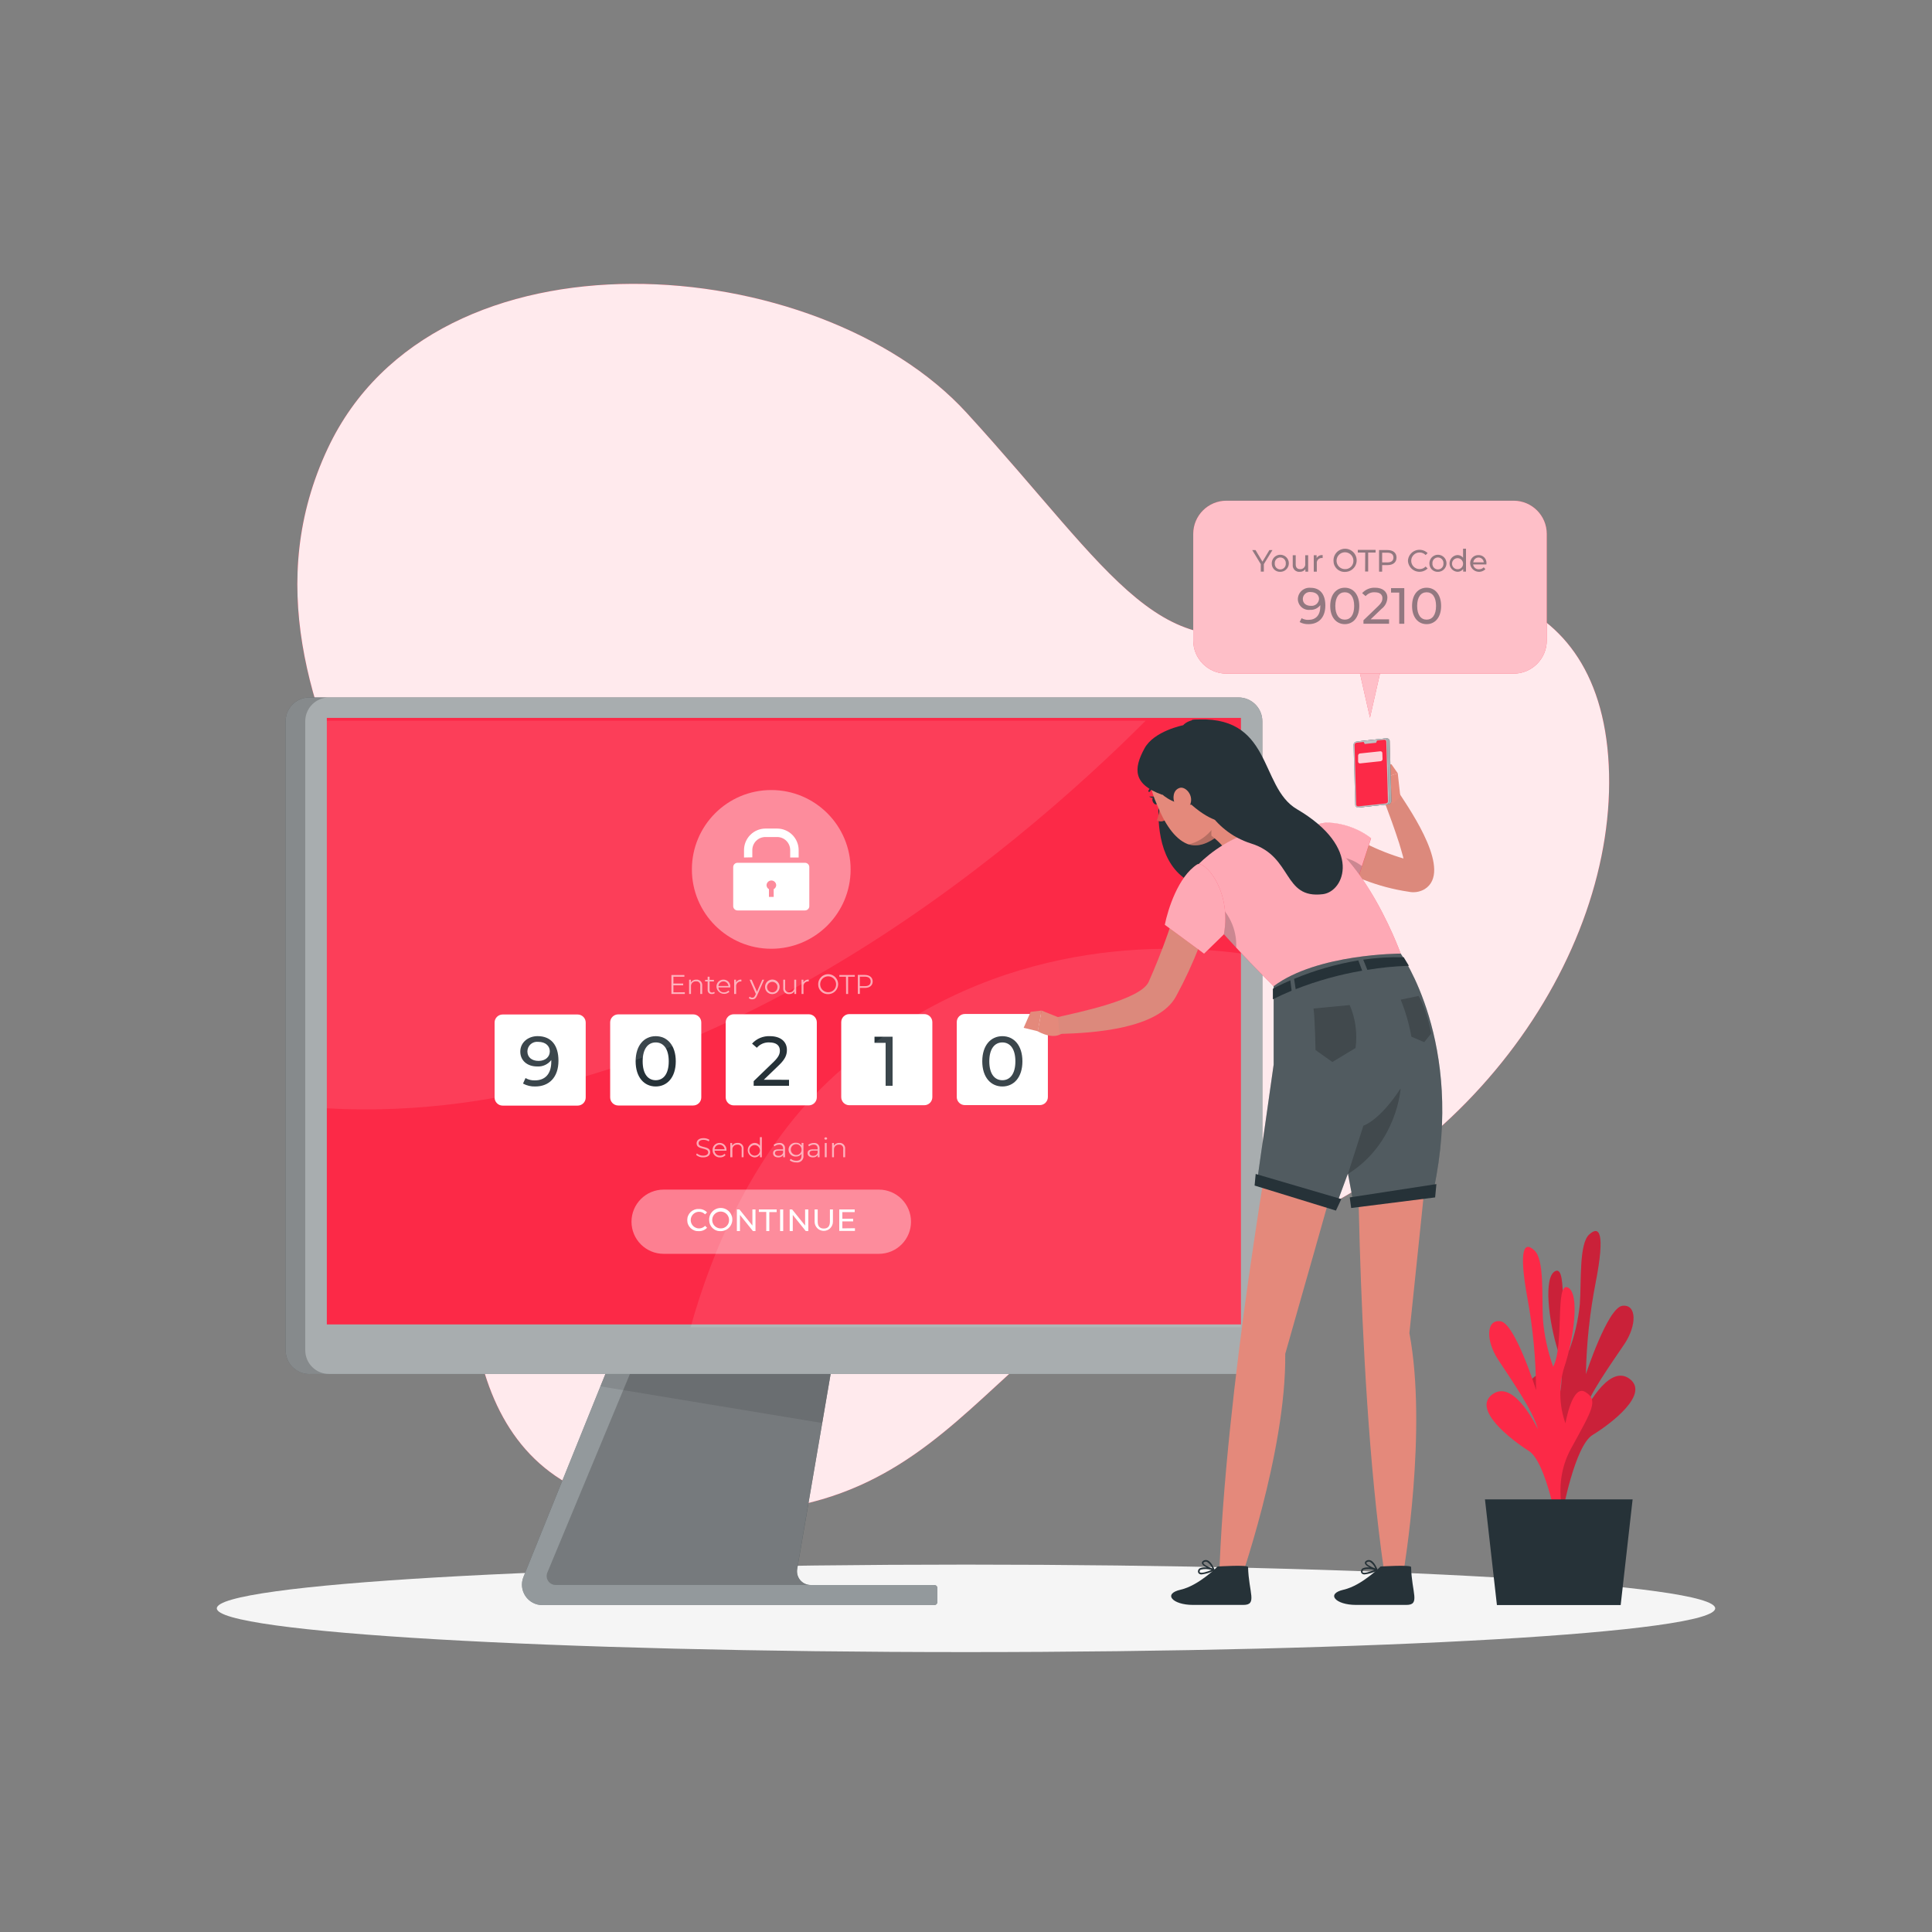 <svg width="336" height="336" viewBox="0 0 336 336" fill="none" xmlns="http://www.w3.org/2000/svg">
<rect x="0" y="0" width="336" height="336" fill="#808080" stroke="none"/>
<path d="M56.999 77.992C75.761 38.042 142.383 43.68 168.087 71.77C193.791 99.859 202.158 117.869 225.348 107.386C248.539 96.902 278.114 99.698 279.78 133.029C281.447 166.36 254.332 205.773 211.203 217.432C168.074 229.092 168.087 270.359 111.008 262.033C79.887 257.497 79.182 223.823 83.577 195.975C87.972 168.128 35.24 124.32 56.999 77.992Z" fill="#FC2947"/>
<path opacity="0.9" d="M56.999 77.992C75.761 38.042 142.383 43.68 168.087 71.77C193.791 99.859 202.158 117.869 225.348 107.386C248.539 96.902 278.114 99.698 279.78 133.029C281.447 166.36 254.332 205.773 211.203 217.432C168.074 229.092 168.087 270.359 111.008 262.033C79.887 257.497 79.182 223.823 83.577 195.975C87.972 168.128 35.24 124.32 56.999 77.992Z" fill="white"/>
<path d="M168 287.32C239.959 287.32 298.294 283.915 298.294 279.713C298.294 275.512 239.959 272.106 168 272.106C96.041 272.106 37.706 275.512 37.706 279.713C37.706 283.915 96.041 287.32 168 287.32Z" fill="#F5F5F5"/>
<path d="M270.077 262.907C270.077 262.907 273.269 255.945 269.62 249.077C265.971 242.209 264.916 240.596 267.241 239.185C269.566 237.774 270.635 244.682 270.635 244.682C271.784 241.562 271.902 238.156 270.971 234.965C269.358 229.999 268.343 221.908 270.547 221.041C272.751 220.174 270.971 231.121 272.892 234.871C273.867 232.246 274.497 229.506 274.767 226.719C275.029 222.728 274.62 216.357 276.36 214.724C278.1 213.091 279.223 214.22 277.509 223.023C276.479 228.286 275.91 233.629 275.809 238.99C275.809 238.99 279.592 227.438 282.139 227.102C284.686 226.766 284.679 230.503 282.502 233.748C280.325 236.994 276.125 242.807 275.439 245.797C275.439 245.797 279.599 237.102 283.335 239.749C287.072 242.397 280.083 247.659 276.965 249.561C273.847 251.462 271.683 263.343 271.683 263.343L270.077 262.907Z" fill="#FC2947"/>
<path opacity="0.2" d="M270.077 262.907C270.077 262.907 273.269 255.945 269.62 249.077C265.971 242.209 264.916 240.596 267.241 239.185C269.566 237.774 270.635 244.682 270.635 244.682C271.784 241.562 271.902 238.156 270.971 234.965C269.358 229.999 268.343 221.908 270.547 221.041C272.751 220.174 270.971 231.121 272.892 234.871C273.867 232.246 274.497 229.506 274.767 226.719C275.029 222.728 274.62 216.357 276.36 214.724C278.1 213.091 279.223 214.22 277.509 223.023C276.479 228.286 275.91 233.629 275.809 238.99C275.809 238.99 279.592 227.438 282.139 227.102C284.686 226.766 284.679 230.503 282.502 233.748C280.325 236.994 276.125 242.807 275.439 245.797C275.439 245.797 279.599 237.102 283.335 239.749C287.072 242.397 280.083 247.659 276.965 249.561C273.847 251.462 271.683 263.343 271.683 263.343L270.077 262.907Z" fill="black"/>
<path d="M272.597 265.763C272.597 265.763 269.485 258.754 273.215 251.94C276.945 245.125 278.02 243.526 275.715 242.088C273.41 240.65 272.254 247.531 272.254 247.531C271.14 244.4 271.063 240.993 272.032 237.814C273.706 232.868 274.821 224.791 272.624 223.89C270.426 222.99 272.079 233.97 270.117 237.686C269.173 235.049 268.574 232.3 268.336 229.508C268.121 225.516 268.612 219.153 266.885 217.493C265.158 215.833 264.029 216.948 265.642 225.779C266.607 231.051 267.111 236.398 267.147 241.759C267.147 241.759 263.498 230.153 260.964 229.784C258.431 229.414 258.384 233.144 260.521 236.423C262.658 239.702 266.784 245.576 267.456 248.573C267.456 248.573 263.424 239.837 259.634 242.431C255.844 245.025 262.792 250.387 265.884 252.336C268.975 254.285 271.004 266.199 271.004 266.199L272.597 265.763Z" fill="#FC2947"/>
<path d="M258.256 260.763H283.933L281.857 279.142H260.333L258.256 260.763Z" fill="#263238"/>
<path d="M163.027 276.192V278.604C163.027 278.676 163.013 278.747 162.986 278.813C162.958 278.879 162.918 278.939 162.868 278.989C162.817 279.04 162.757 279.08 162.691 279.107C162.625 279.135 162.554 279.149 162.483 279.149H94.329C93.747 279.149 93.175 279.006 92.662 278.734C92.148 278.461 91.709 278.067 91.384 277.585C91.058 277.104 90.855 276.55 90.794 275.972C90.732 275.394 90.813 274.81 91.029 274.27L112.627 220.779L147.531 221.014L146.341 227.956L138.64 272.879C138.583 273.22 138.6 273.569 138.691 273.902C138.782 274.235 138.944 274.544 139.167 274.808C139.389 275.073 139.667 275.285 139.98 275.431C140.293 275.577 140.634 275.653 140.979 275.654H162.483C162.554 275.654 162.625 275.667 162.691 275.693C162.757 275.72 162.817 275.759 162.867 275.809C162.918 275.859 162.958 275.919 162.986 275.985C163.013 276.05 163.027 276.121 163.027 276.192Z" fill="#263238"/>
<path opacity="0.5" d="M163.027 276.192V278.604C163.027 278.676 163.013 278.747 162.986 278.813C162.958 278.879 162.918 278.939 162.868 278.989C162.817 279.04 162.757 279.08 162.691 279.107C162.625 279.135 162.554 279.149 162.483 279.149H94.329C93.747 279.149 93.175 279.006 92.662 278.734C92.148 278.461 91.709 278.067 91.384 277.585C91.058 277.104 90.855 276.55 90.794 275.972C90.732 275.394 90.813 274.81 91.029 274.27L104.422 241.107L112.627 220.779L147.531 221.014L146.341 227.956L142.981 247.491L138.634 272.879C138.576 273.22 138.593 273.569 138.684 273.902C138.775 274.235 138.938 274.544 139.16 274.808C139.383 275.073 139.66 275.285 139.973 275.431C140.286 275.577 140.627 275.653 140.972 275.654H162.476C162.548 275.653 162.619 275.665 162.686 275.691C162.753 275.718 162.814 275.757 162.865 275.807C162.916 275.857 162.957 275.917 162.985 275.983C163.013 276.049 163.027 276.12 163.027 276.192Z" fill="white"/>
<path opacity="0.2" d="M140.979 275.648H96.627C96.371 275.647 96.12 275.583 95.895 275.463C95.669 275.342 95.477 275.168 95.335 274.955C95.193 274.743 95.106 274.499 95.08 274.245C95.055 273.99 95.092 273.734 95.189 273.497L114.126 227.949H146.335L138.634 272.872C138.576 273.213 138.593 273.563 138.685 273.897C138.776 274.23 138.939 274.54 139.162 274.804C139.385 275.068 139.664 275.281 139.977 275.426C140.291 275.572 140.633 275.648 140.979 275.648Z" fill="black"/>
<path opacity="0.1" d="M147.531 221.007L146.341 227.949L142.988 247.484L104.422 241.107L112.627 220.772L147.531 221.007Z" fill="black"/>
<path d="M215.396 121.296H53.814C53.271 121.296 52.734 121.403 52.232 121.611C51.731 121.818 51.275 122.123 50.891 122.506C50.508 122.89 50.203 123.346 49.995 123.847C49.788 124.349 49.681 124.886 49.681 125.429V234.824C49.681 235.92 50.116 236.971 50.891 237.746C51.666 238.521 52.718 238.957 53.814 238.957H215.396C216.493 238.957 217.545 238.521 218.321 237.746C219.097 236.972 219.534 235.92 219.536 234.824V125.429C219.534 124.332 219.097 123.281 218.321 122.506C217.545 121.731 216.493 121.296 215.396 121.296Z" fill="#263238"/>
<path opacity="0.6" d="M215.396 121.296H53.814C53.271 121.296 52.734 121.403 52.232 121.611C51.731 121.818 51.275 122.123 50.891 122.506C50.508 122.89 50.203 123.346 49.995 123.847C49.788 124.349 49.681 124.886 49.681 125.429V234.824C49.681 235.92 50.116 236.971 50.891 237.746C51.666 238.521 52.718 238.957 53.814 238.957H215.396C216.493 238.957 217.545 238.521 218.321 237.746C219.097 236.972 219.534 235.92 219.536 234.824V125.429C219.534 124.332 219.097 123.281 218.321 122.506C217.545 121.731 216.493 121.296 215.396 121.296Z" fill="white"/>
<path opacity="0.2" d="M57.241 238.95H53.814C52.719 238.95 51.669 238.515 50.894 237.742C50.119 236.968 49.683 235.919 49.681 234.824V125.436C49.68 124.892 49.786 124.354 49.994 123.852C50.201 123.35 50.505 122.893 50.889 122.509C51.273 122.124 51.729 121.819 52.231 121.611C52.733 121.403 53.27 121.296 53.814 121.296H57.241C56.696 121.293 56.156 121.399 55.652 121.605C55.147 121.812 54.689 122.117 54.303 122.502C53.917 122.886 53.611 123.344 53.403 123.847C53.194 124.351 53.087 124.891 53.088 125.436V234.824C53.088 235.368 53.196 235.907 53.405 236.409C53.614 236.911 53.92 237.367 54.306 237.751C54.692 238.134 55.15 238.438 55.654 238.643C56.157 238.849 56.697 238.953 57.241 238.95Z" fill="black"/>
<path d="M215.813 124.851H56.838V230.335H215.813V124.851Z" fill="#FC2947"/>
<path opacity="0.4" d="M134.131 165.003C141.754 165.003 147.934 158.823 147.934 151.2C147.934 143.577 141.754 137.397 134.131 137.397C126.508 137.397 120.328 143.577 120.328 151.2C120.328 158.823 126.508 165.003 134.131 165.003Z" fill="white"/>
<path d="M130.838 149.103V147.84C130.838 147.238 131.078 146.66 131.504 146.234C131.93 145.808 132.507 145.569 133.11 145.569H135.126C135.426 145.565 135.724 145.621 136.003 145.734C136.282 145.846 136.535 146.013 136.749 146.224C136.963 146.436 137.133 146.687 137.249 146.965C137.364 147.242 137.424 147.539 137.424 147.84V149.13H138.896V147.84C138.894 146.848 138.499 145.897 137.797 145.195C137.096 144.494 136.145 144.099 135.153 144.097H133.137C132.144 144.099 131.193 144.494 130.492 145.195C129.79 145.897 129.395 146.848 129.394 147.84V149.13L130.838 149.103Z" fill="white"/>
<path d="M127.512 150.804V157.584C127.512 157.683 127.531 157.781 127.569 157.872C127.607 157.963 127.663 158.046 127.732 158.116C127.802 158.186 127.885 158.242 127.977 158.279C128.068 158.317 128.166 158.337 128.265 158.337H139.998C140.097 158.337 140.194 158.317 140.286 158.279C140.377 158.242 140.46 158.186 140.53 158.116C140.6 158.046 140.655 157.963 140.693 157.872C140.731 157.781 140.75 157.683 140.75 157.584V150.804C140.75 150.604 140.671 150.412 140.53 150.271C140.389 150.13 140.197 150.051 139.998 150.051H128.265C128.166 150.051 128.068 150.07 127.977 150.108C127.885 150.146 127.802 150.201 127.732 150.271C127.663 150.341 127.607 150.424 127.569 150.515C127.531 150.607 127.512 150.705 127.512 150.804ZM134.555 154.641V155.985H133.728V154.641C133.607 154.573 133.505 154.476 133.432 154.359C133.36 154.241 133.318 154.107 133.311 153.969C133.311 153.746 133.4 153.532 133.557 153.375C133.715 153.217 133.929 153.129 134.151 153.129C134.374 153.129 134.588 153.217 134.745 153.375C134.903 153.532 134.991 153.746 134.991 153.969C134.983 154.109 134.938 154.244 134.861 154.362C134.785 154.48 134.679 154.576 134.555 154.641Z" fill="white"/>
<path d="M100.457 176.434H87.421C86.645 176.434 86.016 177.062 86.016 177.838V190.875C86.016 191.651 86.645 192.279 87.421 192.279H100.457C101.233 192.279 101.862 191.651 101.862 190.875V177.838C101.862 177.062 101.233 176.434 100.457 176.434Z" fill="white"/>
<path d="M120.557 176.413H107.52C106.744 176.413 106.115 177.042 106.115 177.818V190.855C106.115 191.63 106.744 192.259 107.52 192.259H120.557C121.332 192.259 121.961 191.63 121.961 190.855V177.818C121.961 177.042 121.332 176.413 120.557 176.413Z" fill="white"/>
<path d="M140.65 176.393H127.613C126.837 176.393 126.208 177.022 126.208 177.798V190.835C126.208 191.61 126.837 192.239 127.613 192.239H140.65C141.425 192.239 142.054 191.61 142.054 190.835V177.798C142.054 177.022 141.425 176.393 140.65 176.393Z" fill="white"/>
<path d="M160.742 176.366H147.706C146.93 176.366 146.301 176.995 146.301 177.771V190.808C146.301 191.583 146.93 192.212 147.706 192.212H160.742C161.518 192.212 162.147 191.583 162.147 190.808V177.771C162.147 176.995 161.518 176.366 160.742 176.366Z" fill="white"/>
<path d="M180.835 176.346H167.798C167.023 176.346 166.394 176.975 166.394 177.751V190.788C166.394 191.563 167.023 192.192 167.798 192.192H180.835C181.611 192.192 182.24 191.563 182.24 190.788V177.751C182.24 176.975 181.611 176.346 180.835 176.346Z" fill="white"/>
<path d="M170.829 184.578C170.829 181.789 172.321 180.204 174.323 180.204C176.326 180.204 177.811 181.789 177.811 184.578C177.811 187.367 176.319 188.953 174.323 188.953C172.328 188.953 170.829 187.367 170.829 184.578ZM176.588 184.578C176.588 182.388 175.654 181.292 174.323 181.292C172.993 181.292 172.052 182.388 172.052 184.578C172.052 186.769 172.979 187.864 174.323 187.864C175.667 187.864 176.588 186.762 176.588 184.578Z" fill="#263238"/>
<path d="M97.124 184.471C97.124 187.387 95.471 188.953 93.092 188.953C92.35 188.979 91.614 188.805 90.962 188.449L91.392 187.488C91.891 187.777 92.462 187.917 93.038 187.891C94.772 187.891 95.874 186.803 95.874 184.659V184.356C95.587 184.732 95.212 185.03 94.782 185.225C94.351 185.42 93.879 185.505 93.408 185.472C91.708 185.472 90.485 184.457 90.485 182.885C90.485 181.312 91.829 180.197 93.502 180.197C95.827 180.204 97.124 181.742 97.124 184.471ZM95.619 182.844C95.619 181.964 94.947 181.191 93.603 181.191C93.368 181.163 93.129 181.185 92.903 181.255C92.676 181.325 92.468 181.443 92.29 181.599C92.112 181.756 91.97 181.949 91.872 182.164C91.774 182.38 91.722 182.614 91.721 182.851C91.721 183.859 92.467 184.504 93.67 184.504C94.873 184.504 95.619 183.785 95.619 182.844Z" fill="#263238"/>
<path d="M110.544 184.578C110.544 181.789 112.036 180.204 114.038 180.204C116.041 180.204 117.526 181.789 117.526 184.578C117.526 187.367 116.034 188.953 114.038 188.953C112.043 188.953 110.544 187.367 110.544 184.578ZM116.303 184.578C116.303 182.388 115.376 181.292 114.038 181.292C112.701 181.292 111.767 182.388 111.767 184.578C111.767 186.769 112.694 187.864 114.038 187.864C115.382 187.864 116.303 186.769 116.303 184.578Z" fill="#263238"/>
<path d="M137.222 187.79V188.832H131.073V188.026L134.554 184.666C135.462 183.785 135.63 183.248 135.63 182.71C135.63 181.83 135.011 181.292 133.809 181.292C133.398 181.269 132.987 181.341 132.609 181.502C132.23 181.663 131.893 181.908 131.625 182.22L130.791 181.5C131.184 181.066 131.669 180.723 132.211 180.499C132.753 180.275 133.337 180.174 133.923 180.204C135.704 180.204 136.853 181.117 136.853 182.582C136.853 183.416 136.611 184.162 135.448 185.27L132.834 187.784L137.222 187.79Z" fill="#263238"/>
<path d="M155.232 180.298V188.832H154.022V181.366H152.087V180.298H155.232Z" fill="#263238"/>
<g opacity="0.6">
<path d="M119.099 172.563V172.865H116.767V169.566H119.025V169.868H117.116V171.044H118.816V171.36H117.116V172.583L119.099 172.563Z" fill="white"/>
<path d="M122.123 171.427V172.865H121.787V171.461C121.807 171.356 121.802 171.249 121.772 171.147C121.742 171.045 121.689 170.951 121.616 170.874C121.543 170.797 121.453 170.737 121.353 170.702C121.253 170.666 121.146 170.654 121.041 170.668C120.922 170.659 120.804 170.677 120.693 170.719C120.582 170.762 120.482 170.828 120.399 170.913C120.316 170.998 120.253 171.1 120.215 171.212C120.176 171.324 120.162 171.444 120.174 171.562V172.865H119.844V170.386H120.16V170.843C120.261 170.688 120.402 170.563 120.567 170.48C120.732 170.397 120.917 170.36 121.101 170.372C121.241 170.36 121.382 170.38 121.514 170.429C121.645 170.478 121.765 170.556 121.862 170.657C121.96 170.758 122.034 170.88 122.079 171.013C122.124 171.146 122.139 171.288 122.123 171.427Z" fill="white"/>
<path d="M124.32 172.704C124.172 172.824 123.986 172.886 123.796 172.879C123.699 172.887 123.602 172.874 123.511 172.841C123.419 172.807 123.336 172.755 123.267 172.686C123.198 172.618 123.145 172.536 123.111 172.445C123.077 172.354 123.063 172.257 123.07 172.16V170.688H122.627V170.406H123.07V169.868H123.406V170.406H124.159V170.688H123.406V172.166C123.406 172.462 123.554 172.617 123.829 172.617C123.963 172.621 124.094 172.578 124.199 172.496L124.32 172.704Z" fill="white"/>
<path d="M127.008 171.73H124.938C124.954 171.973 125.065 172.2 125.248 172.361C125.43 172.522 125.669 172.604 125.913 172.59C126.055 172.594 126.197 172.568 126.328 172.512C126.459 172.456 126.576 172.373 126.672 172.267L126.86 172.482C126.677 172.654 126.449 172.772 126.202 172.821C125.956 172.87 125.7 172.848 125.465 172.76C125.23 172.671 125.024 172.518 124.872 172.318C124.719 172.118 124.626 171.879 124.602 171.629C124.593 171.465 124.618 171.302 124.674 171.148C124.731 170.995 124.819 170.854 124.933 170.737C125.046 170.619 125.183 170.525 125.334 170.463C125.486 170.4 125.648 170.369 125.812 170.372C125.975 170.369 126.137 170.4 126.288 170.463C126.438 170.525 126.574 170.619 126.687 170.737C126.799 170.855 126.886 170.996 126.941 171.149C126.996 171.303 127.019 171.466 127.008 171.629C127.008 171.629 127.008 171.689 127.008 171.73ZM124.938 171.481H126.692C126.673 171.262 126.572 171.057 126.41 170.909C126.248 170.76 126.035 170.677 125.815 170.677C125.595 170.677 125.383 170.76 125.221 170.909C125.058 171.057 124.957 171.262 124.938 171.481Z" fill="white"/>
<path d="M128.937 170.372V170.688H128.856C128.738 170.682 128.62 170.702 128.51 170.747C128.401 170.792 128.303 170.86 128.223 170.948C128.143 171.035 128.084 171.139 128.049 171.252C128.015 171.365 128.006 171.485 128.023 171.602V172.865H127.68V170.386H128.003V170.869C128.089 170.701 128.225 170.563 128.392 170.475C128.559 170.386 128.749 170.35 128.937 170.372Z" fill="white"/>
<path d="M132.888 170.386L131.652 173.161C131.443 173.645 131.181 173.799 130.825 173.799C130.715 173.803 130.605 173.785 130.503 173.746C130.4 173.707 130.306 173.647 130.227 173.571L130.381 173.322C130.439 173.384 130.509 173.432 130.586 173.465C130.664 173.497 130.748 173.513 130.832 173.51C131.053 173.51 131.201 173.41 131.342 173.1L131.45 172.859L130.368 170.386H130.717L131.645 172.489L132.579 170.386H132.888Z" fill="white"/>
<path d="M133.056 171.629C133.055 171.379 133.128 171.134 133.266 170.925C133.404 170.716 133.6 170.553 133.831 170.457C134.062 170.36 134.316 170.334 134.562 170.382C134.807 170.43 135.033 170.55 135.21 170.726C135.388 170.903 135.509 171.128 135.558 171.373C135.607 171.618 135.583 171.873 135.487 172.104C135.392 172.335 135.23 172.533 135.022 172.672C134.814 172.811 134.57 172.885 134.319 172.885C134.152 172.892 133.986 172.864 133.83 172.803C133.674 172.743 133.532 172.65 133.414 172.532C133.295 172.415 133.202 172.273 133.141 172.118C133.079 171.962 133.05 171.796 133.056 171.629ZM135.233 171.629C135.225 171.448 135.165 171.274 135.058 171.128C134.952 170.982 134.805 170.87 134.636 170.807C134.467 170.744 134.283 170.731 134.107 170.772C133.931 170.812 133.771 170.904 133.646 171.035C133.522 171.166 133.439 171.33 133.407 171.508C133.375 171.686 133.397 171.869 133.469 172.035C133.54 172.201 133.659 172.342 133.811 172.44C133.962 172.539 134.139 172.591 134.319 172.59C134.442 172.589 134.564 172.563 134.676 172.514C134.789 172.465 134.89 172.393 134.974 172.303C135.058 172.213 135.122 172.106 135.163 171.99C135.204 171.875 135.221 171.751 135.213 171.629H135.233Z" fill="white"/>
<path d="M138.466 170.386V172.865H138.15V172.408C138.058 172.561 137.926 172.686 137.769 172.77C137.611 172.854 137.434 172.894 137.256 172.885C137.114 172.9 136.971 172.882 136.836 172.833C136.702 172.784 136.581 172.706 136.481 172.604C136.381 172.502 136.305 172.379 136.259 172.244C136.213 172.109 136.198 171.965 136.214 171.824V170.386H136.544V171.79C136.524 171.894 136.529 172.002 136.558 172.104C136.588 172.206 136.641 172.3 136.714 172.377C136.787 172.454 136.877 172.513 136.977 172.549C137.077 172.585 137.184 172.597 137.29 172.583C137.406 172.59 137.523 172.571 137.632 172.528C137.74 172.484 137.838 172.418 137.918 172.332C137.998 172.247 138.059 172.145 138.095 172.034C138.132 171.923 138.144 171.805 138.13 171.689V170.386H138.466Z" fill="white"/>
<path d="M140.65 170.372V170.688H140.569C140.451 170.682 140.333 170.702 140.223 170.747C140.114 170.792 140.016 170.86 139.936 170.948C139.856 171.035 139.797 171.139 139.762 171.252C139.728 171.365 139.719 171.485 139.736 171.602V172.865H139.4V170.386H139.722V170.869C139.808 170.702 139.943 170.565 140.109 170.477C140.274 170.388 140.463 170.351 140.65 170.372Z" fill="white"/>
<path d="M142.296 171.219C142.284 170.874 142.375 170.533 142.558 170.24C142.741 169.947 143.008 169.715 143.323 169.575C143.639 169.434 143.989 169.391 144.329 169.451C144.67 169.511 144.984 169.671 145.233 169.911C145.481 170.151 145.652 170.459 145.724 170.797C145.796 171.135 145.766 171.487 145.636 171.807C145.507 172.128 145.285 172.402 144.999 172.595C144.713 172.789 144.375 172.892 144.03 172.892C143.805 172.901 143.58 172.865 143.37 172.785C143.159 172.704 142.967 172.583 142.805 172.426C142.643 172.27 142.514 172.082 142.427 171.875C142.339 171.667 142.295 171.444 142.296 171.219ZM145.407 171.219C145.415 170.942 145.34 170.669 145.191 170.435C145.042 170.201 144.826 170.018 144.572 169.908C144.317 169.798 144.036 169.767 143.763 169.82C143.491 169.872 143.241 170.004 143.045 170.2C142.849 170.396 142.716 170.647 142.664 170.919C142.612 171.191 142.643 171.473 142.752 171.727C142.862 171.982 143.046 172.197 143.279 172.346C143.513 172.495 143.786 172.571 144.063 172.563C144.42 172.563 144.762 172.421 145.014 172.169C145.266 171.917 145.407 171.575 145.407 171.219Z" fill="white"/>
<path d="M147.128 169.868H145.972V169.566H148.66V169.868H147.497V172.865H147.148L147.128 169.868Z" fill="white"/>
<path d="M151.771 170.688C151.771 171.36 151.26 171.81 150.427 171.81H149.547V172.852H149.184V169.552H150.414C151.26 169.566 151.771 170.016 151.771 170.688ZM151.422 170.688C151.422 170.157 151.072 169.855 150.414 169.855H149.54V171.501H150.414C151.072 171.515 151.422 171.219 151.422 170.688Z" fill="white"/>
</g>
<g opacity="0.6">
<path d="M121.061 200.854L121.195 200.592C121.497 200.854 121.884 200.995 122.284 200.988C122.895 200.988 123.164 200.733 123.164 200.404C123.164 199.503 121.148 200.054 121.148 198.838C121.148 198.354 121.524 197.938 122.358 197.938C122.719 197.933 123.074 198.033 123.379 198.227L123.265 198.502C122.994 198.329 122.679 198.236 122.358 198.233C121.76 198.233 121.491 198.502 121.491 198.831C121.491 199.732 123.507 199.188 123.507 200.384C123.507 200.874 123.124 201.284 122.284 201.284C121.836 201.301 121.399 201.147 121.061 200.854Z" fill="white"/>
<path d="M126.336 200.122H124.266C124.282 200.365 124.393 200.592 124.576 200.753C124.758 200.914 124.997 200.996 125.241 200.982C125.383 200.986 125.525 200.96 125.656 200.904C125.787 200.848 125.904 200.765 126 200.659L126.188 200.874C126.07 201.01 125.923 201.117 125.758 201.187C125.592 201.258 125.414 201.291 125.234 201.284C125.063 201.295 124.893 201.269 124.733 201.21C124.572 201.151 124.426 201.059 124.304 200.94C124.181 200.821 124.084 200.678 124.02 200.52C123.956 200.361 123.925 200.192 123.93 200.021C123.922 199.858 123.947 199.694 124.004 199.541C124.062 199.388 124.15 199.248 124.263 199.131C124.376 199.013 124.513 198.92 124.664 198.857C124.814 198.794 124.976 198.762 125.14 198.764C125.304 198.76 125.466 198.79 125.618 198.853C125.769 198.915 125.906 199.008 126.019 199.127C126.132 199.245 126.22 199.386 126.275 199.54C126.331 199.694 126.354 199.857 126.343 200.021C126.343 200.021 126.336 200.088 126.336 200.122ZM124.266 199.873H126.02C126.001 199.654 125.9 199.449 125.738 199.301C125.576 199.152 125.363 199.069 125.143 199.069C124.923 199.069 124.711 199.152 124.549 199.301C124.386 199.449 124.285 199.654 124.266 199.873Z" fill="white"/>
<path d="M129.313 199.819V201.257H128.984V199.853C129.002 199.749 128.996 199.642 128.966 199.541C128.936 199.44 128.882 199.347 128.81 199.271C128.737 199.194 128.648 199.136 128.548 199.1C128.449 199.065 128.342 199.053 128.238 199.067C128.119 199.058 128.001 199.076 127.89 199.118C127.779 199.16 127.679 199.226 127.596 199.312C127.513 199.397 127.45 199.499 127.412 199.611C127.373 199.723 127.359 199.842 127.371 199.96V201.257H127.008V198.784H127.33V199.241C127.431 199.085 127.571 198.959 127.736 198.875C127.901 198.791 128.086 198.753 128.271 198.764C128.413 198.749 128.556 198.766 128.69 198.814C128.825 198.862 128.946 198.939 129.046 199.041C129.147 199.142 129.222 199.265 129.269 199.399C129.315 199.534 129.33 199.678 129.313 199.819Z" fill="white"/>
<path d="M132.492 197.763V201.257H132.169V200.767C132.071 200.93 131.93 201.065 131.762 201.156C131.595 201.247 131.406 201.291 131.215 201.284C130.896 201.261 130.599 201.118 130.381 200.884C130.164 200.651 130.043 200.343 130.043 200.024C130.043 199.705 130.164 199.398 130.381 199.164C130.599 198.93 130.896 198.787 131.215 198.764C131.401 198.758 131.585 198.799 131.75 198.885C131.915 198.971 132.055 199.099 132.156 199.255V197.763H132.492ZM132.162 200.021C132.154 199.841 132.094 199.667 131.988 199.521C131.882 199.375 131.736 199.263 131.567 199.2C131.398 199.136 131.214 199.123 131.039 199.163C130.863 199.203 130.702 199.294 130.578 199.424C130.453 199.554 130.369 199.718 130.337 199.896C130.304 200.073 130.325 200.256 130.396 200.422C130.466 200.588 130.584 200.729 130.735 200.829C130.885 200.928 131.061 200.982 131.242 200.982C131.367 200.984 131.491 200.96 131.606 200.912C131.721 200.864 131.825 200.793 131.912 200.702C131.998 200.612 132.065 200.505 132.108 200.388C132.151 200.27 132.17 200.146 132.162 200.021Z" fill="white"/>
<path d="M136.523 199.725V201.257H136.201V200.874C136.108 201.012 135.979 201.122 135.83 201.194C135.68 201.266 135.513 201.297 135.347 201.284C134.79 201.284 134.447 200.988 134.447 200.558C134.447 200.128 134.689 199.886 135.401 199.886H136.187V199.739C136.197 199.648 136.186 199.556 136.156 199.471C136.125 199.385 136.076 199.307 136.012 199.242C135.947 199.178 135.869 199.129 135.783 199.098C135.698 199.068 135.606 199.057 135.515 199.067C135.213 199.062 134.92 199.167 134.689 199.362L134.541 199.114C134.825 198.887 135.179 198.768 135.542 198.778C135.672 198.762 135.803 198.776 135.927 198.817C136.051 198.859 136.164 198.928 136.258 199.019C136.352 199.109 136.424 199.22 136.47 199.342C136.516 199.464 136.534 199.595 136.523 199.725ZM136.187 200.511V200.108H135.408C134.931 200.108 134.776 200.296 134.776 200.552C134.776 200.807 135.005 201.015 135.401 201.015C135.569 201.026 135.736 200.983 135.877 200.893C136.019 200.802 136.128 200.668 136.187 200.511Z" fill="white"/>
<path d="M139.729 198.784V200.928C139.755 201.096 139.742 201.269 139.689 201.431C139.636 201.593 139.546 201.74 139.425 201.861C139.305 201.981 139.157 202.072 138.995 202.124C138.833 202.177 138.661 202.191 138.492 202.164C138.075 202.181 137.665 202.047 137.337 201.788L137.505 201.533C137.78 201.755 138.125 201.874 138.479 201.869C139.111 201.869 139.393 201.587 139.393 200.975V200.659C139.287 200.814 139.143 200.939 138.974 201.023C138.806 201.106 138.62 201.145 138.432 201.136C138.267 201.149 138.101 201.127 137.945 201.072C137.789 201.017 137.645 200.931 137.524 200.819C137.403 200.706 137.306 200.57 137.24 200.418C137.173 200.266 137.139 200.102 137.139 199.937C137.139 199.771 137.173 199.608 137.24 199.456C137.306 199.304 137.403 199.168 137.524 199.055C137.645 198.942 137.789 198.856 137.945 198.801C138.101 198.747 138.267 198.725 138.432 198.737C138.623 198.728 138.813 198.768 138.984 198.854C139.154 198.94 139.3 199.069 139.406 199.228V198.757L139.729 198.784ZM139.406 199.96C139.413 199.773 139.364 199.588 139.264 199.429C139.165 199.27 139.021 199.144 138.85 199.068C138.678 198.991 138.488 198.968 138.304 199C138.119 199.033 137.948 199.119 137.813 199.249C137.678 199.38 137.585 199.547 137.546 199.73C137.507 199.914 137.524 200.105 137.594 200.279C137.664 200.452 137.784 200.601 137.94 200.706C138.095 200.811 138.278 200.867 138.466 200.868C138.588 200.875 138.711 200.857 138.826 200.814C138.942 200.772 139.047 200.706 139.135 200.621C139.224 200.535 139.294 200.433 139.34 200.319C139.387 200.205 139.409 200.083 139.406 199.96Z" fill="white"/>
<path d="M142.531 199.725V201.257H142.215V200.874C142.122 201.011 141.993 201.121 141.844 201.193C141.694 201.265 141.528 201.297 141.362 201.284C140.797 201.284 140.455 200.988 140.455 200.558C140.455 200.128 140.703 199.886 141.416 199.886H142.195V199.739C142.195 199.315 141.96 199.067 141.523 199.067C141.223 199.063 140.932 199.168 140.703 199.362L140.549 199.114C140.835 198.887 141.192 198.768 141.557 198.778C141.686 198.763 141.817 198.778 141.94 198.82C142.062 198.862 142.174 198.931 142.268 199.021C142.361 199.112 142.433 199.222 142.478 199.344C142.524 199.465 142.542 199.596 142.531 199.725ZM142.195 200.511V200.108H141.422C140.939 200.108 140.784 200.296 140.784 200.552C140.784 200.807 141.019 201.015 141.416 201.015C141.583 201.027 141.749 200.984 141.89 200.893C142.03 200.803 142.137 200.668 142.195 200.511Z" fill="white"/>
<path d="M143.365 197.998C143.374 197.94 143.404 197.887 143.449 197.849C143.494 197.811 143.551 197.79 143.61 197.79C143.669 197.79 143.726 197.811 143.771 197.849C143.815 197.887 143.845 197.94 143.855 197.998C143.845 198.056 143.815 198.109 143.771 198.147C143.726 198.185 143.669 198.206 143.61 198.206C143.551 198.206 143.494 198.185 143.449 198.147C143.404 198.109 143.374 198.056 143.365 197.998ZM143.438 198.784H143.774V201.257H143.438V198.784Z" fill="white"/>
<path d="M146.98 199.819V201.257H146.651V199.853C146.669 199.749 146.663 199.642 146.633 199.541C146.603 199.44 146.549 199.347 146.477 199.271C146.404 199.194 146.315 199.136 146.215 199.1C146.116 199.065 146.009 199.053 145.905 199.067C145.786 199.058 145.668 199.076 145.557 199.118C145.446 199.16 145.346 199.226 145.263 199.311C145.18 199.397 145.117 199.499 145.079 199.611C145.04 199.723 145.026 199.842 145.038 199.96V201.257H144.708V198.784H145.024V199.241C145.124 199.085 145.264 198.959 145.43 198.875C145.595 198.791 145.78 198.753 145.965 198.764C146.105 198.753 146.245 198.773 146.376 198.823C146.507 198.873 146.625 198.951 146.722 199.052C146.819 199.153 146.892 199.274 146.937 199.407C146.981 199.539 146.996 199.68 146.98 199.819Z" fill="white"/>
</g>
<path opacity="0.4" d="M152.853 218.057H115.403C113.923 218.055 112.504 217.466 111.458 216.419C110.412 215.372 109.825 213.953 109.825 212.473C109.825 210.993 110.412 209.574 111.458 208.527C112.504 207.48 113.923 206.89 115.403 206.889H152.853C154.334 206.889 155.755 207.477 156.802 208.524C157.849 209.572 158.437 210.992 158.437 212.473C158.437 213.954 157.849 215.374 156.802 216.422C155.755 217.469 154.334 218.057 152.853 218.057Z" fill="white"/>
<path d="M119.522 212.191C119.519 211.929 119.569 211.67 119.671 211.428C119.772 211.187 119.922 210.969 120.111 210.788C120.3 210.608 120.524 210.468 120.77 210.377C121.015 210.286 121.277 210.247 121.538 210.262C121.805 210.253 122.071 210.3 122.318 210.402C122.565 210.504 122.787 210.658 122.969 210.853L122.62 211.189C122.485 211.044 122.32 210.929 122.137 210.853C121.954 210.776 121.756 210.74 121.558 210.746C121.319 210.748 121.085 210.81 120.876 210.924C120.667 211.039 120.489 211.204 120.36 211.405C120.23 211.605 120.152 211.834 120.132 212.072C120.112 212.31 120.152 212.548 120.247 212.767C120.342 212.986 120.49 213.178 120.678 213.326C120.865 213.473 121.086 213.572 121.321 213.614C121.556 213.655 121.798 213.638 122.024 213.563C122.251 213.488 122.456 213.358 122.62 213.185L122.969 213.521C122.786 213.717 122.562 213.871 122.314 213.973C122.066 214.075 121.799 214.123 121.531 214.113C121.271 214.127 121.01 214.088 120.766 213.998C120.521 213.908 120.297 213.768 120.109 213.588C119.921 213.408 119.771 213.191 119.67 212.951C119.569 212.71 119.519 212.451 119.522 212.191Z" fill="white"/>
<path d="M123.332 212.191C123.313 211.789 123.415 211.39 123.625 211.046C123.835 210.703 124.143 210.43 124.509 210.262C124.876 210.095 125.284 210.042 125.681 210.109C126.078 210.175 126.446 210.36 126.737 210.637C127.028 210.915 127.23 211.274 127.316 211.667C127.401 212.061 127.367 212.471 127.218 212.845C127.069 213.219 126.811 213.539 126.477 213.765C126.144 213.991 125.751 214.112 125.348 214.113C125.088 214.126 124.827 214.087 124.583 213.996C124.338 213.906 124.115 213.766 123.926 213.586C123.737 213.406 123.587 213.19 123.485 212.95C123.383 212.71 123.331 212.451 123.332 212.191ZM126.793 212.191C126.797 211.9 126.714 211.614 126.555 211.371C126.397 211.127 126.169 210.936 125.901 210.822C125.633 210.709 125.338 210.677 125.052 210.732C124.767 210.787 124.504 210.925 124.297 211.13C124.09 211.335 123.949 211.596 123.892 211.881C123.835 212.167 123.863 212.462 123.975 212.731C124.086 213 124.275 213.229 124.517 213.39C124.759 213.551 125.044 213.637 125.335 213.636C125.527 213.642 125.718 213.609 125.897 213.539C126.076 213.469 126.239 213.363 126.375 213.228C126.512 213.092 126.619 212.931 126.691 212.752C126.763 212.574 126.798 212.383 126.793 212.191Z" fill="white"/>
<path d="M131.389 210.336V214.099H130.946L128.688 211.29V214.099H128.15V210.336H128.594L130.852 213.138V210.336H131.389Z" fill="white"/>
<path d="M133.264 210.773H131.974V210.336H135.072V210.8H133.795V214.099H133.264V210.773Z" fill="white"/>
<path d="M135.67 210.336H136.208V214.099H135.67V210.336Z" fill="white"/>
<path d="M140.576 210.336V214.099H140.132L137.874 211.29V214.099H137.337V210.336H137.76L140.018 213.138V210.336H140.576Z" fill="white"/>
<path d="M141.671 212.446V210.336H142.209V212.453C142.209 213.286 142.592 213.662 143.27 213.662C143.949 213.662 144.332 213.286 144.332 212.453V210.336H144.856V212.473C144.856 212.895 144.689 213.3 144.39 213.599C144.091 213.898 143.686 214.066 143.264 214.066C142.841 214.066 142.436 213.898 142.137 213.599C141.839 213.3 141.671 212.895 141.671 212.473V212.446Z" fill="white"/>
<path d="M148.687 213.602V214.072H145.958V210.336H148.646V210.8H146.496V211.956H148.378V212.412H146.496V213.629L148.687 213.602Z" fill="white"/>
<path opacity="0.1" d="M199.241 125.341C177.26 147.363 120.805 196.379 56.838 192.75V125.341H199.241Z" fill="white"/>
<path opacity="0.1" d="M215.806 165.816V230.832H120.1C123.769 217.701 131.107 199.718 145.34 186.87C170.943 163.753 200.659 163.82 215.806 165.816Z" fill="white"/>
<path d="M236.026 114.972L238.258 124.824L240.489 114.972H236.026Z" fill="#FC2947"/>
<path opacity="0.7" d="M236.026 114.972L238.258 124.824L240.489 114.972H236.026Z" fill="white"/>
<path d="M263.229 87.078H213.293C210.105 87.078 207.52 89.662 207.52 92.85V111.384C207.52 114.572 210.105 117.156 213.293 117.156H263.229C266.417 117.156 269.002 114.572 269.002 111.384V92.85C269.002 89.662 266.417 87.078 263.229 87.078Z" fill="#FC2947"/>
<path opacity="0.7" d="M263.229 87.078H213.293C210.105 87.078 207.52 89.662 207.52 92.85V111.384C207.52 114.572 210.105 117.156 213.293 117.156H263.229C266.417 117.156 269.002 114.572 269.002 111.384V92.85C269.002 89.662 266.417 87.078 263.229 87.078Z" fill="white"/>
<g opacity="0.5">
<path d="M219.798 98.112V99.409H219.267V98.112L217.775 95.666H218.353L219.556 97.682L220.765 95.666H221.296L219.798 98.112Z" fill="#263238"/>
<path d="M221.175 97.991C221.17 97.696 221.253 97.406 221.412 97.159C221.572 96.911 221.802 96.716 222.073 96.6C222.344 96.483 222.643 96.45 222.933 96.504C223.223 96.559 223.49 96.698 223.701 96.904C223.911 97.111 224.055 97.376 224.115 97.664C224.174 97.953 224.146 98.253 224.035 98.526C223.923 98.799 223.733 99.033 223.488 99.197C223.243 99.361 222.955 99.449 222.66 99.449C222.465 99.459 222.27 99.427 222.088 99.358C221.905 99.288 221.739 99.182 221.599 99.045C221.46 98.908 221.35 98.743 221.277 98.562C221.204 98.381 221.17 98.186 221.175 97.991ZM223.615 97.991C223.626 97.859 223.609 97.725 223.566 97.599C223.523 97.474 223.454 97.358 223.364 97.26C223.274 97.162 223.165 97.084 223.043 97.031C222.922 96.977 222.79 96.95 222.657 96.95C222.524 96.95 222.393 96.977 222.271 97.031C222.149 97.084 222.04 97.162 221.95 97.26C221.86 97.358 221.791 97.474 221.748 97.599C221.705 97.725 221.688 97.859 221.699 97.991C221.688 98.124 221.705 98.257 221.748 98.383C221.791 98.508 221.86 98.624 221.95 98.722C222.04 98.82 222.149 98.898 222.271 98.951C222.393 99.005 222.524 99.032 222.657 99.032C222.79 99.032 222.922 99.005 223.043 98.951C223.165 98.898 223.274 98.82 223.364 98.722C223.454 98.624 223.523 98.508 223.566 98.383C223.609 98.257 223.626 98.124 223.615 97.991Z" fill="#263238"/>
<path d="M227.506 96.566V99.416H227.022V98.986C226.91 99.135 226.764 99.256 226.595 99.337C226.426 99.417 226.241 99.456 226.054 99.449C225.887 99.466 225.719 99.446 225.561 99.389C225.403 99.333 225.26 99.241 225.142 99.122C225.024 99.003 224.934 98.859 224.879 98.7C224.824 98.542 224.805 98.373 224.824 98.206V96.566H225.342V98.152C225.342 98.71 225.624 98.986 226.115 98.986C226.238 98.994 226.361 98.974 226.475 98.929C226.59 98.884 226.693 98.813 226.777 98.723C226.861 98.633 226.925 98.526 226.962 98.409C227 98.291 227.011 98.167 226.995 98.045V96.566H227.506Z" fill="#263238"/>
<path d="M230.026 96.54V97.043H229.905C229.779 97.035 229.654 97.055 229.537 97.102C229.42 97.148 229.315 97.22 229.23 97.312C229.144 97.404 229.08 97.514 229.042 97.633C229.004 97.753 228.994 97.88 229.011 98.004V99.422H228.48V96.566H228.977V97.05C229.085 96.874 229.241 96.732 229.427 96.642C229.613 96.551 229.82 96.516 230.026 96.54Z" fill="#263238"/>
<path d="M231.914 97.534C231.896 97.132 232 96.734 232.21 96.391C232.421 96.049 232.729 95.776 233.096 95.61C233.462 95.444 233.87 95.392 234.267 95.459C234.664 95.527 235.031 95.712 235.322 95.99C235.612 96.268 235.813 96.627 235.898 97.02C235.983 97.413 235.949 97.823 235.799 98.197C235.65 98.57 235.392 98.89 235.058 99.116C234.725 99.342 234.332 99.462 233.93 99.463C233.669 99.478 233.407 99.438 233.162 99.348C232.916 99.257 232.692 99.117 232.503 98.936C232.314 98.755 232.164 98.538 232.063 98.296C231.961 98.055 231.911 97.796 231.914 97.534ZM235.375 97.534C235.379 97.243 235.296 96.958 235.137 96.714C234.978 96.47 234.751 96.279 234.483 96.166C234.215 96.052 233.92 96.02 233.634 96.075C233.348 96.13 233.085 96.269 232.879 96.473C232.672 96.678 232.531 96.94 232.474 97.225C232.416 97.51 232.445 97.806 232.556 98.075C232.668 98.343 232.856 98.573 233.099 98.734C233.341 98.895 233.626 98.98 233.916 98.979C234.109 98.985 234.3 98.953 234.479 98.882C234.658 98.812 234.821 98.706 234.957 98.571C235.094 98.436 235.201 98.274 235.273 98.096C235.345 97.917 235.379 97.726 235.375 97.534Z" fill="#263238"/>
<path d="M237.431 96.096H236.141V95.632H239.232V96.096H237.942V99.389H237.411L237.431 96.096Z" fill="#263238"/>
<path d="M242.874 96.97C242.874 97.783 242.283 98.28 241.302 98.28H240.374V99.416H239.837V95.659H241.302C242.283 95.659 242.874 96.15 242.874 96.97ZM242.337 96.97C242.337 96.432 241.974 96.123 241.288 96.123H240.374V97.81H241.288C241.974 97.81 242.337 97.507 242.337 96.97Z" fill="#263238"/>
<path d="M244.857 97.534C244.875 97.145 245.005 96.77 245.232 96.453C245.458 96.137 245.772 95.893 246.134 95.751C246.497 95.609 246.893 95.575 247.274 95.653C247.655 95.73 248.006 95.917 248.284 96.19L247.934 96.533C247.8 96.386 247.635 96.271 247.452 96.193C247.269 96.115 247.071 96.078 246.873 96.083C246.489 96.083 246.122 96.235 245.851 96.506C245.58 96.777 245.428 97.144 245.428 97.527C245.428 97.911 245.58 98.278 245.851 98.549C246.122 98.82 246.489 98.972 246.873 98.972C247.071 98.977 247.269 98.939 247.452 98.862C247.635 98.784 247.8 98.668 247.934 98.522L248.284 98.865C248.006 99.138 247.655 99.324 247.274 99.402C246.893 99.48 246.497 99.446 246.134 99.304C245.772 99.162 245.458 98.918 245.232 98.601C245.005 98.285 244.875 97.909 244.857 97.521V97.534Z" fill="#263238"/>
<path d="M248.593 97.991C248.588 97.696 248.67 97.406 248.83 97.159C248.99 96.911 249.22 96.716 249.491 96.6C249.762 96.483 250.061 96.45 250.351 96.504C250.641 96.559 250.908 96.698 251.118 96.904C251.329 97.111 251.473 97.376 251.532 97.664C251.592 97.953 251.564 98.253 251.452 98.526C251.341 98.799 251.151 99.033 250.906 99.197C250.661 99.361 250.373 99.449 250.078 99.449C249.883 99.459 249.688 99.427 249.505 99.358C249.323 99.288 249.156 99.182 249.017 99.045C248.877 98.908 248.768 98.743 248.695 98.562C248.622 98.381 248.587 98.186 248.593 97.991ZM251.032 97.991C251.043 97.859 251.027 97.725 250.984 97.599C250.941 97.474 250.872 97.358 250.782 97.26C250.692 97.162 250.583 97.084 250.461 97.031C250.339 96.977 250.208 96.95 250.075 96.95C249.942 96.95 249.81 96.977 249.688 97.031C249.567 97.084 249.457 97.162 249.367 97.26C249.277 97.358 249.209 97.474 249.166 97.599C249.122 97.725 249.106 97.859 249.117 97.991C249.106 98.124 249.122 98.257 249.166 98.383C249.209 98.508 249.277 98.624 249.367 98.722C249.457 98.82 249.567 98.898 249.688 98.951C249.81 99.005 249.942 99.032 250.075 99.032C250.208 99.032 250.339 99.005 250.461 98.951C250.583 98.898 250.692 98.82 250.782 98.722C250.872 98.624 250.941 98.508 250.984 98.383C251.027 98.257 251.043 98.124 251.032 97.991Z" fill="#263238"/>
<path d="M254.957 95.424V99.409H254.466V98.959C254.349 99.115 254.195 99.241 254.018 99.326C253.842 99.41 253.647 99.45 253.451 99.443C253.083 99.418 252.737 99.253 252.485 98.983C252.233 98.713 252.092 98.357 252.092 97.988C252.092 97.618 252.233 97.262 252.485 96.992C252.737 96.722 253.083 96.558 253.451 96.533C253.641 96.527 253.83 96.565 254.002 96.644C254.175 96.724 254.327 96.842 254.446 96.99V95.424H254.957ZM254.446 97.984C254.437 97.796 254.373 97.615 254.261 97.463C254.15 97.311 253.996 97.195 253.82 97.13C253.643 97.065 253.451 97.053 253.268 97.096C253.085 97.138 252.918 97.234 252.788 97.371C252.659 97.507 252.572 97.679 252.54 97.865C252.507 98.05 252.53 98.241 252.605 98.414C252.68 98.587 252.804 98.734 252.961 98.836C253.119 98.939 253.303 98.993 253.492 98.992C253.622 98.996 253.751 98.971 253.872 98.921C253.992 98.872 254.101 98.797 254.191 98.703C254.28 98.609 254.35 98.497 254.394 98.374C254.438 98.251 254.455 98.121 254.446 97.991V97.984Z" fill="#263238"/>
<path d="M258.498 98.166H256.193C256.225 98.41 256.35 98.632 256.541 98.788C256.732 98.943 256.976 99.018 257.221 98.999C257.375 99.004 257.527 98.977 257.669 98.918C257.81 98.858 257.938 98.769 258.041 98.656L258.33 98.986C258.12 99.199 257.852 99.347 257.559 99.411C257.266 99.476 256.961 99.454 256.681 99.349C256.4 99.244 256.156 99.06 255.977 98.819C255.799 98.578 255.694 98.29 255.676 97.991C255.668 97.8 255.7 97.61 255.769 97.432C255.838 97.254 255.943 97.091 256.077 96.955C256.211 96.819 256.372 96.712 256.549 96.641C256.726 96.569 256.916 96.535 257.107 96.54C257.3 96.53 257.493 96.562 257.672 96.633C257.851 96.705 258.013 96.814 258.146 96.954C258.279 97.094 258.381 97.26 258.444 97.443C258.507 97.625 258.53 97.819 258.512 98.011C258.51 98.063 258.506 98.115 258.498 98.166ZM256.193 97.796H258.048C258.028 97.568 257.924 97.356 257.755 97.201C257.587 97.046 257.366 96.96 257.137 96.96C256.909 96.96 256.688 97.046 256.52 97.201C256.351 97.356 256.247 97.568 256.227 97.796H256.193Z" fill="#263238"/>
</g>
<g opacity="0.5">
<path d="M230.496 105.302C230.496 107.419 229.307 108.548 227.566 108.548C227.03 108.567 226.498 108.441 226.027 108.185L226.363 107.513C226.727 107.72 227.141 107.82 227.559 107.802C228.816 107.802 229.616 107.016 229.616 105.463V105.248C229.408 105.521 229.136 105.738 228.824 105.879C228.512 106.021 228.17 106.084 227.828 106.061C227.563 106.09 227.295 106.064 227.042 105.983C226.788 105.902 226.554 105.77 226.354 105.593C226.155 105.416 225.995 105.2 225.884 104.958C225.773 104.716 225.714 104.453 225.711 104.186C225.718 103.912 225.78 103.641 225.895 103.391C226.01 103.141 226.175 102.917 226.379 102.734C226.584 102.55 226.824 102.41 227.085 102.322C227.345 102.235 227.621 102.201 227.895 102.224C229.555 102.211 230.496 103.326 230.496 105.302ZM229.401 104.16C229.401 103.521 228.89 102.963 227.922 102.963C227.753 102.946 227.582 102.963 227.421 103.016C227.259 103.068 227.11 103.153 226.983 103.267C226.857 103.38 226.755 103.519 226.685 103.674C226.616 103.829 226.579 103.996 226.578 104.166C226.578 104.892 227.116 105.362 227.983 105.362C228.155 105.38 228.33 105.362 228.496 105.311C228.661 105.259 228.815 105.175 228.948 105.063C229.08 104.95 229.188 104.813 229.266 104.657C229.344 104.502 229.39 104.333 229.401 104.16Z" fill="#263238"/>
<path d="M231.343 105.383C231.343 103.367 232.425 102.211 233.876 102.211C235.328 102.211 236.396 103.367 236.396 105.383C236.396 107.399 235.314 108.548 233.876 108.548C232.438 108.548 231.343 107.399 231.343 105.383ZM235.509 105.383C235.509 103.797 234.837 103.004 233.876 103.004C232.915 103.004 232.23 103.797 232.23 105.383C232.23 106.969 232.902 107.762 233.876 107.762C234.85 107.762 235.509 106.969 235.509 105.383Z" fill="#263238"/>
<path d="M241.577 107.708V108.481H237.122V107.876L239.649 105.444C240.321 104.805 240.421 104.415 240.421 104.026C240.421 103.394 239.971 103.004 239.077 103.004C238.78 102.987 238.483 103.038 238.209 103.155C237.935 103.271 237.692 103.45 237.498 103.676L236.893 103.152C237.178 102.837 237.528 102.59 237.92 102.427C238.312 102.264 238.734 102.19 239.158 102.211C240.448 102.211 241.282 102.883 241.282 103.938C241.272 104.319 241.175 104.692 240.999 105.03C240.823 105.367 240.573 105.661 240.267 105.887L238.372 107.708H241.577Z" fill="#263238"/>
<path d="M244.225 102.285V108.481H243.345V103.058H241.92V102.285H244.225Z" fill="#263238"/>
<path d="M245.576 105.383C245.576 103.367 246.658 102.211 248.109 102.211C249.561 102.211 250.629 103.367 250.629 105.383C250.629 107.399 249.554 108.548 248.109 108.548C246.664 108.548 245.576 107.399 245.576 105.383ZM249.749 105.383C249.749 103.797 249.077 103.004 248.109 103.004C247.141 103.004 246.463 103.797 246.463 105.383C246.463 106.969 247.135 107.762 248.109 107.762C249.084 107.762 249.749 106.969 249.749 105.383Z" fill="#263238"/>
</g>
<path d="M232.734 143.868C236.745 146.644 241.232 148.66 245.972 149.816H246.019C245.664 149.805 245.315 149.904 245.018 150.098C244.725 150.281 244.492 150.544 244.346 150.857C244.297 150.953 244.269 151.059 244.265 151.166C244.373 149.755 243.761 148.169 243.331 146.644C242.558 144.231 241.651 141.758 240.744 139.332L243.338 137.941C245.482 141.228 252.638 151.63 247.753 154.641C246.915 155.129 245.926 155.287 244.978 155.084C239.654 154.296 234.578 152.316 230.126 149.292C229.817 149.076 229.548 148.888 229.186 148.62L232.747 143.855L232.734 143.868Z" fill="#DC897C"/>
<path d="M231.981 143.136C234.334 143.42 236.568 144.327 238.453 145.764L235.765 154.083C235.765 154.083 222.701 142.041 231.981 143.136Z" fill="#FC2947"/>
<path opacity="0.6" d="M231.954 150.132C233.15 151.501 234.415 152.809 235.744 154.049L236.853 150.629L238.453 145.73C236.57 144.294 234.338 143.387 231.988 143.102C226.276 142.464 229.004 146.738 231.954 150.132Z" fill="white"/>
<path opacity="0.2" d="M231.954 150.132C233.15 151.501 234.415 152.809 235.744 154.049L236.853 150.629C235.459 149.542 233.742 148.951 231.974 148.949C231.934 149.342 231.928 149.737 231.954 150.132Z" fill="black"/>
<path d="M202.944 130.832C202.944 130.832 196.694 151.61 209.859 154.399C223.023 157.188 224.448 147.625 224.448 147.625C224.448 147.625 213.629 131.255 202.944 130.832Z" fill="#263238"/>
<path d="M199.86 137.713C199.835 137.72 199.81 137.72 199.786 137.713C199.767 137.704 199.75 137.691 199.736 137.675C199.722 137.659 199.712 137.64 199.706 137.62C199.699 137.6 199.697 137.579 199.699 137.558C199.702 137.537 199.708 137.516 199.718 137.498C199.915 137.139 200.192 136.831 200.528 136.598C200.864 136.365 201.249 136.213 201.654 136.154C201.696 136.155 201.736 136.172 201.767 136.2C201.797 136.228 201.817 136.267 201.822 136.308C201.824 136.33 201.821 136.351 201.815 136.371C201.808 136.392 201.798 136.41 201.784 136.427C201.77 136.443 201.754 136.456 201.735 136.466C201.716 136.476 201.695 136.482 201.674 136.483C201.324 136.54 200.991 136.677 200.701 136.882C200.411 137.086 200.172 137.355 200.001 137.666C199.983 137.686 199.961 137.7 199.936 137.708C199.912 137.717 199.885 137.718 199.86 137.713Z" fill="#263238"/>
<path d="M201.741 140.293C201.657 141.103 201.474 141.9 201.197 142.666C201.405 142.79 201.643 142.856 201.886 142.856C202.128 142.856 202.366 142.79 202.574 142.666L201.741 140.293Z" fill="#DE5753"/>
<path d="M200.471 139.386C200.612 139.756 200.928 139.978 201.143 139.884C201.358 139.789 201.479 139.42 201.338 139.05C201.197 138.681 200.881 138.459 200.666 138.553C200.451 138.647 200.337 139.017 200.471 139.386Z" fill="#263238"/>
<path d="M200.773 138.533H199.853C199.853 138.533 200.511 139.044 200.773 138.533Z" fill="#263238"/>
<path d="M213.851 142.874C213.827 142.934 213.796 142.991 213.756 143.042C213.696 143.156 213.629 143.264 213.562 143.378C213.168 144.086 212.643 144.713 212.016 145.226C210 146.832 208.246 147.316 206.721 146.852L206.499 146.778C204.234 145.858 202.467 143.149 201.062 139.568C200.439 138.166 200.047 136.673 199.9 135.146C199.9 135.146 199.9 135.092 199.9 135.079C199.9 135.065 199.9 134.958 199.9 134.904C199.847 134.029 200.014 133.155 200.385 132.36C200.756 131.566 201.319 130.876 202.023 130.355C202.626 129.882 203.279 129.478 203.972 129.152C210.685 125.879 217.217 136.537 213.851 142.874Z" fill="#E4897B"/>
<path opacity="0.2" d="M213.562 143.378C213.168 144.086 212.643 144.713 212.016 145.226C210 146.832 208.246 147.316 206.721 146.852C208.204 146.493 209.54 145.683 210.544 144.534C210.932 144.132 211.403 143.821 211.925 143.621C212.446 143.421 213.005 143.338 213.562 143.378Z" fill="black"/>
<path d="M199.866 135.106C199.866 135.106 201.741 140.038 207.218 139.951C207.218 139.951 211.492 143.983 214.375 142.699C218.306 140.959 219.112 133.809 215.107 128.816C209.906 122.338 198.563 127.008 199.866 135.106Z" fill="#263238"/>
<path d="M204.288 139.668C203.939 138.923 203.945 137.397 205.175 137.021C206.405 136.644 208.535 139.259 205.887 141.301C205.511 141.597 205.014 141.214 204.288 139.668Z" fill="#E4897B"/>
<path d="M205.76 126.128C205.76 126.128 200.679 127.129 199.04 130.16C197.118 133.681 197.024 136.409 202.131 138.224C202.131 138.224 208.589 132.176 211.371 131.504C212.992 131.101 214.644 130.836 216.31 130.711C214.455 125.341 207.809 123.903 205.76 126.128Z" fill="#263238"/>
<path d="M210.685 145.354C210.685 145.354 214.18 147.773 215.087 151.764L225.98 145.407C225.98 145.407 217.452 143.465 215.988 140.166C215.988 140.166 210.289 140.871 210.685 145.354Z" fill="#E4897B"/>
<path d="M221.505 171.528C221.505 171.528 207.393 157.665 205.874 153.31C205.874 153.31 211.808 144.07 223.668 143.68C235.529 143.291 243.6 165.856 243.6 165.856L221.505 171.528Z" fill="#FC2947"/>
<path opacity="0.6" d="M243.6 165.863L221.511 171.535C221.511 171.535 218.434 168.504 214.993 164.815C213.931 163.666 212.822 162.456 211.754 161.26C208.952 158.081 206.479 154.977 205.881 153.29C205.881 153.29 211.808 144.05 223.668 143.66C235.529 143.27 243.6 165.863 243.6 165.863Z" fill="white"/>
<path d="M208.32 137.585C208.32 137.585 210.383 144.44 217.627 146.711C224.871 148.982 223.05 156.381 230.073 155.508C233.809 155.044 237.008 147.444 225.55 140.724C218.87 136.819 221.464 123.984 207.285 125.187C207.272 125.194 210.215 133.99 208.32 137.585Z" fill="#263238"/>
<path d="M215.356 276.011L211.996 275.244C212.5 258.444 214.926 238.13 217.069 222.869C217.405 220.476 217.741 218.219 218.051 216.108C218.205 215.107 218.346 214.146 218.487 213.219C219.159 208.643 219.778 205.027 220.147 202.789C220.423 201.156 220.577 200.263 220.577 200.263L232.673 203.213L231.806 206.264L228.95 216.344L228.628 217.493L226.733 224.139L223.521 235.449C223.722 252.524 215.356 276.011 215.356 276.011Z" fill="#E4897B"/>
<path d="M244.117 273.202L240.677 273.027C238.056 254.964 236.954 232.371 236.477 216.666C236.41 214.234 236.349 211.962 236.302 209.892C236.302 209.792 236.302 209.691 236.302 209.59C236.215 205.498 236.174 202.245 236.154 200.182C236.154 198.569 236.154 197.689 236.154 197.689L248.566 198.502L248.035 203.676L247.256 211.27L247.101 212.762L246.564 217.936L245.112 231.84C248.284 248.64 244.117 273.202 244.117 273.202Z" fill="#E4897B"/>
<path d="M245.408 272.53C245.408 272.1 240.099 272.436 240.099 272.436C240.099 272.436 236.84 275.748 233.675 276.468C230.509 277.187 232.284 279.115 235.818 279.115H244.554C247.081 279.142 245.508 276.998 245.408 272.53Z" fill="#263238"/>
<path d="M236.846 273.665C236.77 273.596 236.716 273.504 236.693 273.403C236.671 273.302 236.679 273.197 236.719 273.101C236.74 273.026 236.775 272.955 236.824 272.894C236.872 272.833 236.933 272.782 237.001 272.745C237.377 272.591 237.789 272.544 238.19 272.61C237.76 272.382 237.384 272.106 237.364 271.824C237.364 271.643 237.471 271.495 237.713 271.38C237.819 271.333 237.933 271.308 238.049 271.308C238.165 271.308 238.28 271.333 238.385 271.38C239.104 271.683 239.548 272.919 239.568 272.966C239.582 273.001 239.582 273.039 239.568 273.074V273.108C239.555 273.122 239.539 273.134 239.521 273.141C238.836 273.492 238.094 273.72 237.33 273.813C237.156 273.825 236.984 273.772 236.846 273.665ZM237.142 272.993C237.106 273.012 237.073 273.037 237.047 273.069C237.02 273.1 237 273.136 236.988 273.175C236.934 273.383 236.988 273.437 236.988 273.457C237.243 273.665 238.211 273.37 239.004 273.04C238.4 272.85 237.756 272.831 237.142 272.987V272.993ZM237.814 271.649C237.74 271.649 237.619 271.75 237.626 271.824C237.626 272.059 238.399 272.496 239.178 272.772C239.005 272.306 238.687 271.908 238.271 271.636C238.204 271.604 238.13 271.588 238.056 271.589C237.98 271.589 237.904 271.605 237.834 271.636L237.814 271.649Z" fill="#263238"/>
<path d="M217.056 272.53C217.056 272.1 211.754 272.436 211.754 272.436C211.754 272.436 208.495 275.748 205.33 276.468C202.165 277.187 203.932 279.115 207.467 279.115H216.203C218.736 279.142 217.17 276.998 217.056 272.53Z" fill="#263238"/>
<path d="M208.501 273.665C208.426 273.595 208.374 273.503 208.351 273.403C208.329 273.302 208.336 273.197 208.374 273.101C208.395 273.026 208.43 272.955 208.479 272.894C208.527 272.833 208.588 272.782 208.656 272.745C209.033 272.591 209.444 272.545 209.845 272.61C209.415 272.382 209.039 272.106 209.026 271.824C209.026 271.645 209.14 271.497 209.368 271.38C209.474 271.333 209.588 271.308 209.704 271.308C209.82 271.308 209.935 271.333 210.04 271.38C210.759 271.683 211.203 272.919 211.223 272.966C211.231 272.983 211.236 273.002 211.236 273.02C211.236 273.039 211.231 273.057 211.223 273.074C211.223 273.074 211.223 273.074 211.223 273.108L211.176 273.141C210.488 273.491 209.744 273.718 208.979 273.813C208.807 273.822 208.638 273.769 208.501 273.665ZM208.797 272.993C208.761 273.012 208.73 273.038 208.704 273.069C208.679 273.1 208.66 273.136 208.649 273.175C208.595 273.383 208.649 273.437 208.683 273.457C208.931 273.665 209.899 273.37 210.699 273.04C210.083 272.842 209.423 272.824 208.797 272.987V272.993ZM209.469 271.649C209.395 271.649 209.274 271.75 209.281 271.824C209.281 272.059 210.054 272.496 210.84 272.772C210.664 272.306 210.344 271.908 209.926 271.636C209.859 271.604 209.785 271.588 209.711 271.589C209.635 271.589 209.559 271.605 209.489 271.636L209.469 271.649Z" fill="#263238"/>
<path d="M218.642 205.316L221.505 185.156V171.515C229.051 165.843 243.6 165.843 243.6 165.843C243.6 165.843 254.775 181.346 249.346 206.835L235.314 208.851L234.421 204.093L232.66 208.851L218.642 205.316Z" fill="#263238"/>
<path opacity="0.2" d="M218.642 205.316L221.505 185.156V171.515C229.051 165.843 243.6 165.843 243.6 165.843C243.6 165.843 254.775 181.346 249.346 206.835L235.314 208.851L234.421 204.093L232.66 208.851L218.642 205.316Z" fill="white"/>
<path opacity="0.2" d="M234.421 204.167L237.109 195.774C237.109 195.774 239.944 194.914 243.587 189.282C243.6 189.282 242.968 198.865 234.421 204.167Z" fill="black"/>
<path opacity="0.2" d="M228.44 175.392L234.736 174.794C235.741 177.148 236.09 179.73 235.744 182.267L231.712 184.692L228.789 182.616C228.789 182.616 228.695 177.287 228.44 175.392Z" fill="black"/>
<path opacity="0.2" d="M243.6 173.853C244.445 175.93 245.069 178.09 245.461 180.298L247.692 181.245L248.895 179.747C248.895 179.747 248.082 175.358 246.705 173.208L243.6 173.853Z" fill="black"/>
<path d="M218.38 204.167L233.271 208.535L232.337 210.538L218.192 206.183L218.38 204.167Z" fill="#263238"/>
<path d="M234.736 208.246L234.985 210.087L249.588 208.246L249.809 205.928L234.736 208.246Z" fill="#263238"/>
<path d="M237.801 168.672C240.189 168.269 242.603 168.033 245.025 167.966L244.124 166.481C241.769 166.419 239.413 166.558 237.082 166.898L237.801 168.672Z" fill="#263238"/>
<path d="M224.408 170.5C222.479 171.333 221.37 171.958 221.37 171.958V173.793C222.454 173.246 223.541 172.747 224.629 172.294L224.408 170.5Z" fill="#263238"/>
<path d="M225.335 172.032C229.07 170.568 232.946 169.489 236.9 168.813L236.228 167.026C232.395 167.665 228.647 168.743 225.06 170.238L225.335 172.032Z" fill="#263238"/>
<path d="M184.961 177.28L181.144 175.748L180.472 179.35C180.472 179.35 183.913 181.433 185.351 178.954L184.961 177.28Z" fill="#E4897B"/>
<path d="M179.249 175.97L178.026 178.752L180.499 179.35L181.144 175.748L179.249 175.97Z" fill="#E4897B"/>
<path d="M243.539 138.566L243.089 134.481L239.608 135.61C239.608 135.61 239.393 139.642 242.263 139.722L243.539 138.566Z" fill="#E4897B"/>
<path d="M241.994 132.915L238.963 133.157L239.608 135.61L243.089 134.481L241.994 132.915Z" fill="#E4897B"/>
<path opacity="0.2" d="M214.993 164.835C213.931 163.686 212.822 162.476 211.754 161.28C211.344 158.78 211.082 156.576 211.082 156.576C212.362 157.526 213.388 158.776 214.07 160.216C214.753 161.657 215.069 163.243 214.993 164.835Z" fill="black"/>
<path d="M211.472 155.42C209.933 161.626 207.609 167.61 204.557 173.228C201.533 178.974 190.035 179.666 184.256 179.814L183.987 176.884C187.468 176.064 198.287 173.907 199.765 170.769C202.179 165.331 204.165 159.714 205.706 153.969L211.472 155.407V155.42Z" fill="#DC897C"/>
<path d="M208.179 150.353C204.893 152.504 203.132 158.095 202.574 160.83L209.402 165.856L212.849 162.496C214.247 154.782 209.429 149.54 208.179 150.353Z" fill="#FC2947"/>
<path opacity="0.6" d="M208.179 150.353C204.893 152.504 203.132 158.095 202.574 160.83L209.402 165.856L212.849 162.496C214.247 154.782 209.429 149.54 208.179 150.353Z" fill="white"/>
<path d="M241.51 139.877L236.631 140.401C236.563 140.403 236.494 140.391 236.43 140.365C236.367 140.339 236.309 140.3 236.261 140.251C236.213 140.202 236.176 140.143 236.152 140.079C236.127 140.014 236.117 139.945 236.121 139.877L235.825 129.548C235.816 129.402 235.859 129.258 235.948 129.142C236.037 129.025 236.165 128.945 236.309 128.916L241.181 128.399C241.25 128.396 241.319 128.408 241.383 128.433C241.447 128.459 241.505 128.497 241.554 128.547C241.602 128.596 241.639 128.655 241.663 128.72C241.687 128.785 241.696 128.854 241.692 128.923L241.987 139.252C241.997 139.396 241.954 139.539 241.866 139.654C241.778 139.769 241.652 139.848 241.51 139.877Z" fill="#263238"/>
<path opacity="0.6" d="M241.51 139.877L236.631 140.401C236.563 140.403 236.494 140.391 236.43 140.365C236.367 140.339 236.309 140.3 236.261 140.251C236.213 140.202 236.176 140.143 236.152 140.079C236.127 140.014 236.117 139.945 236.121 139.877L235.825 129.548C235.816 129.402 235.859 129.258 235.948 129.142C236.037 129.025 236.165 128.945 236.309 128.916L241.181 128.399C241.25 128.396 241.319 128.408 241.383 128.433C241.447 128.459 241.505 128.497 241.554 128.547C241.602 128.596 241.639 128.655 241.663 128.72C241.687 128.785 241.696 128.854 241.692 128.923L241.987 139.252C241.997 139.396 241.954 139.539 241.866 139.654C241.778 139.769 241.652 139.848 241.51 139.877Z" fill="white"/>
<path d="M241.08 139.924L236.208 140.441C236.139 140.445 236.07 140.434 236.005 140.41C235.941 140.385 235.882 140.347 235.833 140.298C235.785 140.25 235.747 140.191 235.722 140.126C235.697 140.062 235.687 139.993 235.691 139.924L235.402 129.588C235.389 129.444 235.431 129.299 235.519 129.184C235.608 129.068 235.736 128.99 235.879 128.964L240.751 128.446C240.819 128.443 240.887 128.455 240.951 128.48C241.015 128.505 241.073 128.543 241.121 128.592C241.169 128.64 241.206 128.699 241.23 128.763C241.255 128.827 241.265 128.895 241.261 128.964L241.557 139.299C241.569 139.444 241.527 139.588 241.439 139.704C241.351 139.819 241.223 139.898 241.08 139.924Z" fill="#263238"/>
<path opacity="0.7" d="M241.08 139.924L236.208 140.441C236.139 140.445 236.07 140.434 236.005 140.41C235.941 140.385 235.882 140.347 235.833 140.298C235.785 140.25 235.747 140.191 235.722 140.126C235.697 140.062 235.687 139.993 235.691 139.924L235.402 129.588C235.389 129.444 235.431 129.299 235.519 129.184C235.608 129.068 235.736 128.99 235.879 128.964L240.751 128.446C240.819 128.443 240.887 128.455 240.951 128.48C241.015 128.505 241.073 128.543 241.121 128.592C241.169 128.64 241.206 128.699 241.23 128.763C241.255 128.827 241.265 128.895 241.261 128.964L241.557 139.299C241.569 139.444 241.527 139.588 241.439 139.704C241.351 139.819 241.223 139.898 241.08 139.924Z" fill="white"/>
<path d="M240.757 128.648L239.481 128.782L239.319 129.179L237.344 129.387L237.162 129.031L235.885 129.165C235.793 129.184 235.711 129.237 235.654 129.312C235.597 129.387 235.569 129.481 235.576 129.575L235.865 139.904C235.862 139.949 235.869 139.994 235.885 140.036C235.901 140.078 235.925 140.116 235.957 140.148C235.989 140.18 236.027 140.204 236.069 140.22C236.111 140.236 236.156 140.243 236.201 140.24L241.073 139.722C241.165 139.704 241.247 139.654 241.304 139.579C241.361 139.505 241.389 139.412 241.382 139.319L241.093 128.984C241.095 128.939 241.088 128.895 241.072 128.853C241.056 128.811 241.031 128.773 240.999 128.742C240.968 128.71 240.93 128.686 240.888 128.669C240.847 128.653 240.802 128.646 240.757 128.648Z" fill="#FC2947"/>
<path opacity="0.8" d="M240.106 132.384L236.524 132.767C236.48 132.769 236.436 132.762 236.396 132.746C236.355 132.73 236.318 132.706 236.287 132.675C236.256 132.644 236.232 132.607 236.216 132.566C236.2 132.525 236.193 132.482 236.195 132.438V131.443C236.186 131.351 236.212 131.258 236.268 131.184C236.324 131.109 236.406 131.058 236.497 131.04L240.085 130.657C240.129 130.656 240.173 130.664 240.213 130.681C240.254 130.697 240.29 130.722 240.321 130.754C240.351 130.786 240.374 130.823 240.389 130.864C240.404 130.905 240.411 130.949 240.408 130.993L240.442 131.988C240.447 132.084 240.416 132.179 240.353 132.253C240.29 132.327 240.202 132.374 240.106 132.384Z" fill="white"/>
</svg>
